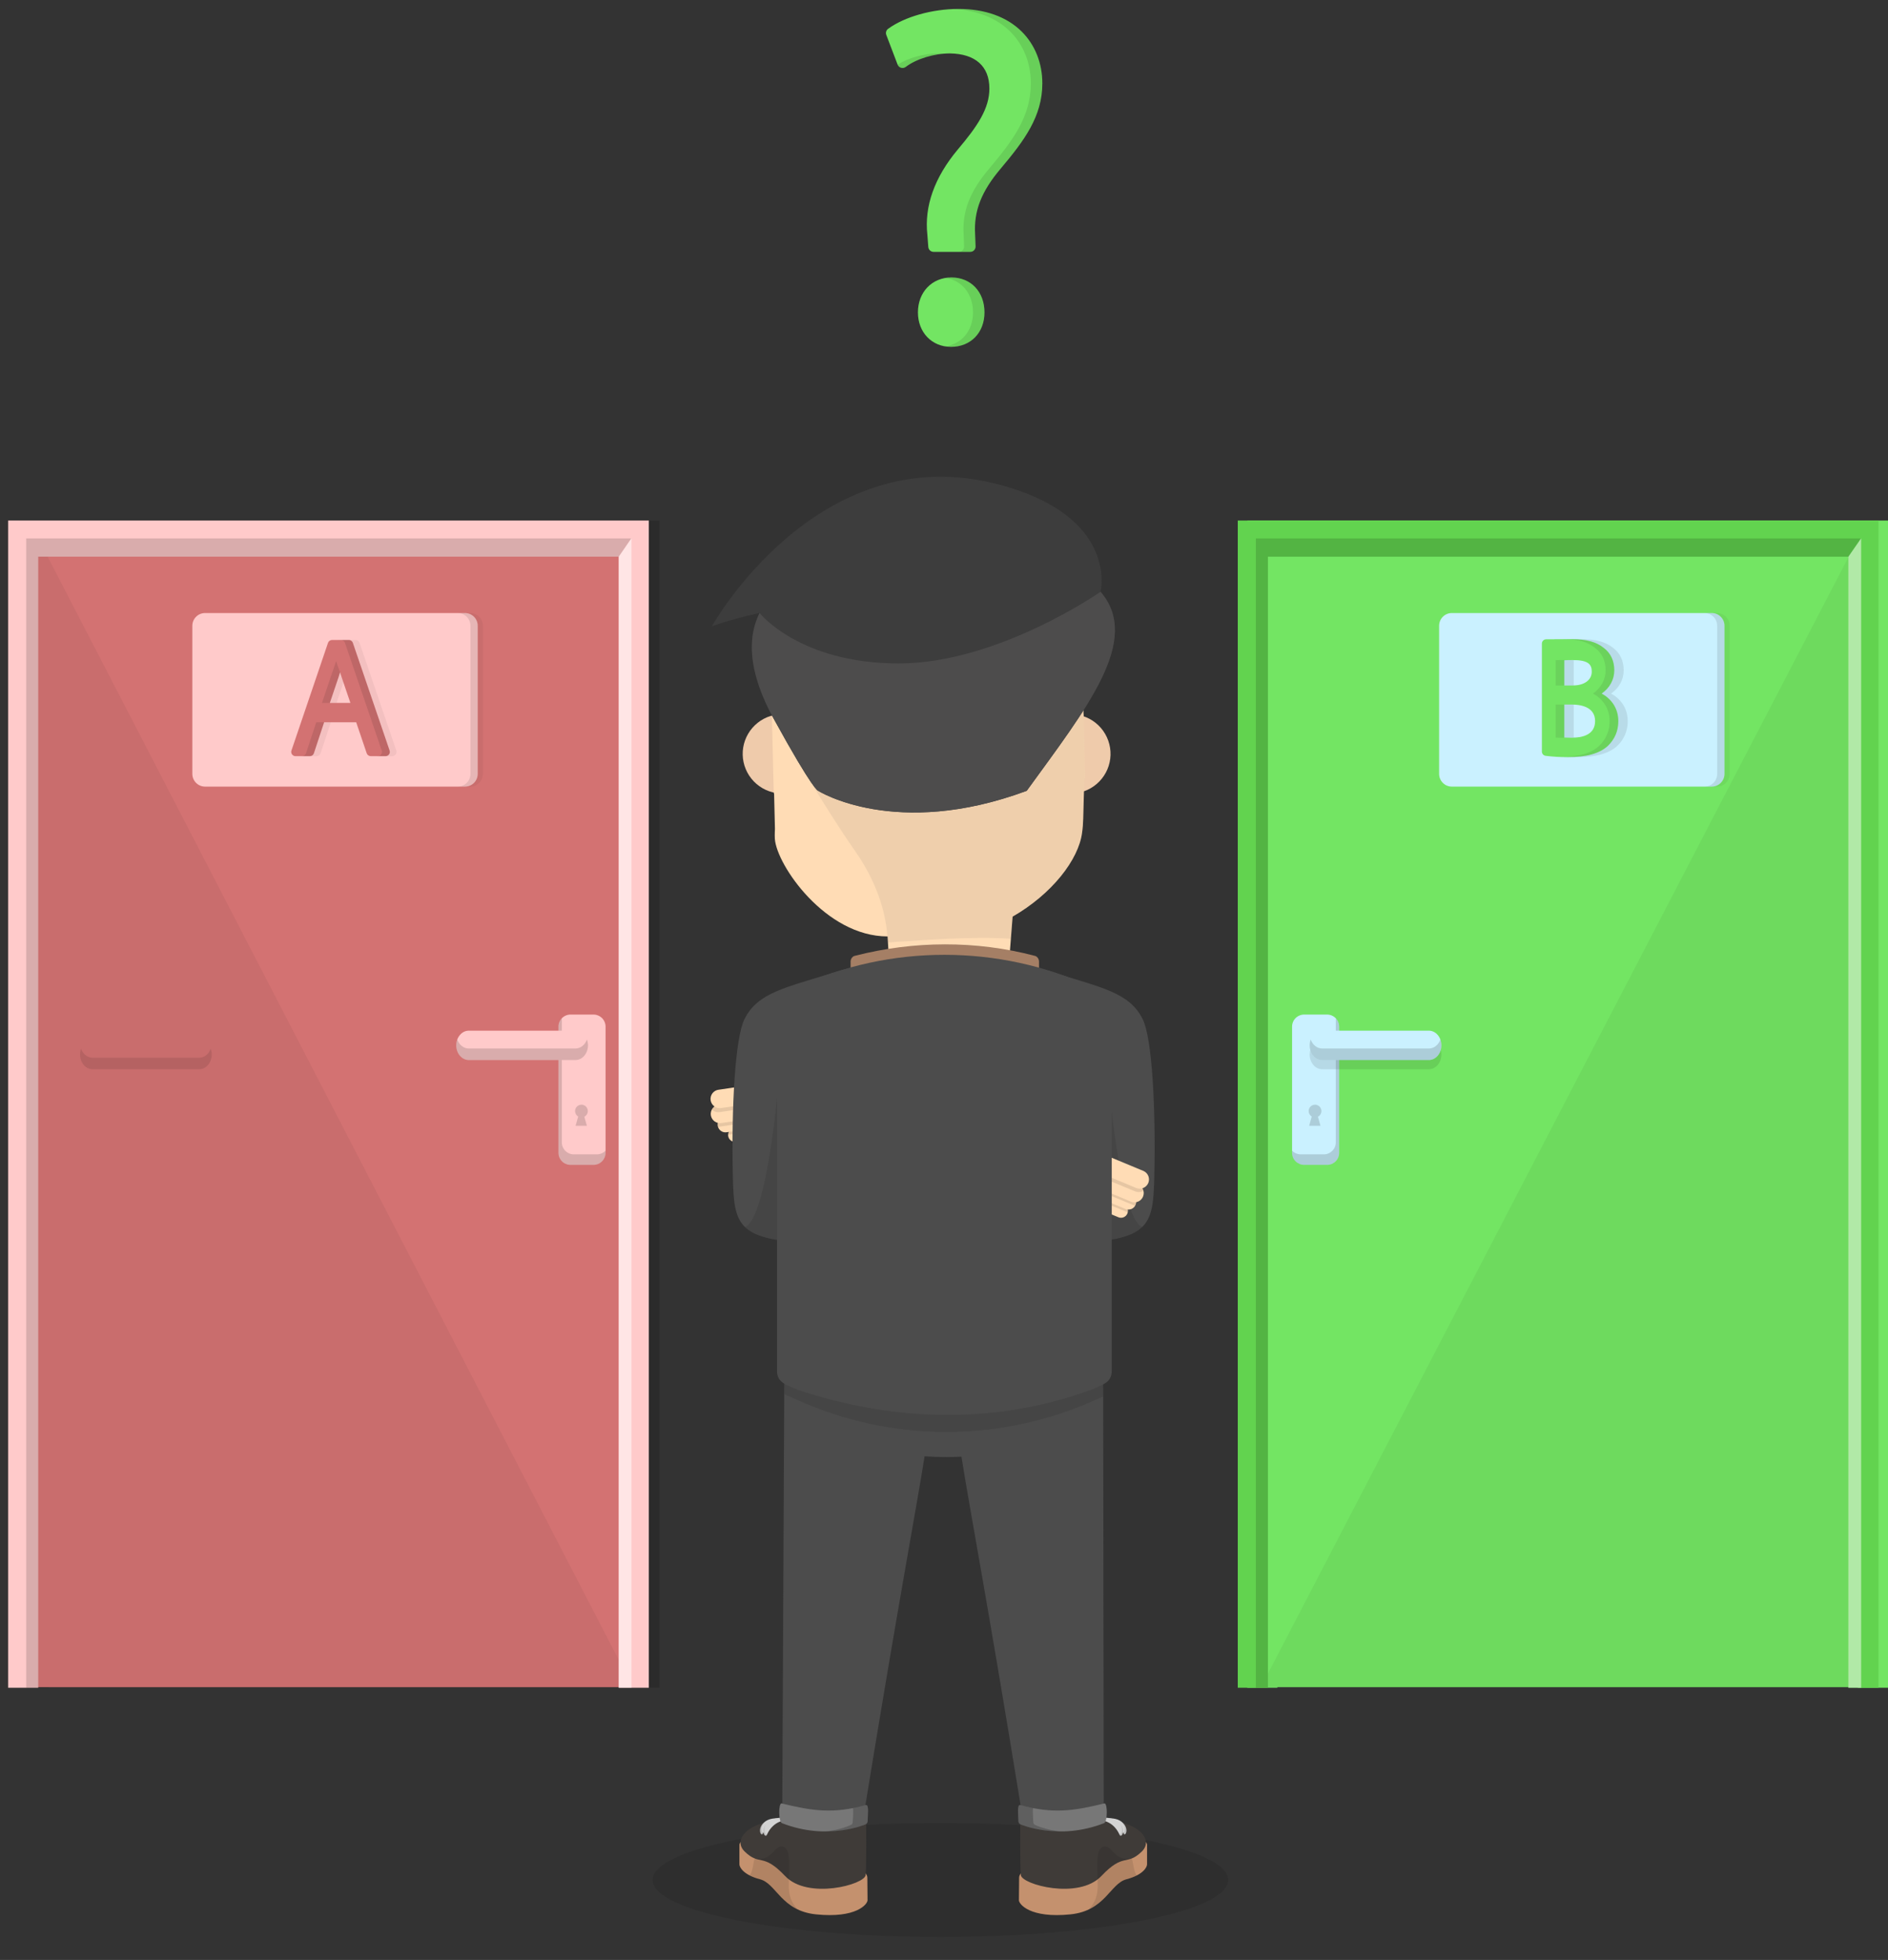 <svg width="79" height="82" viewBox="0 0 79 82" fill="none" xmlns="http://www.w3.org/2000/svg">
<rect x="0" y="0" width="79" height="82" fill="#333333" stroke="none"/>
<path d="M52.191 21.778V70.612H53.451V23.29H77.74V70.612H79V21.778H52.191Z" fill="#73E563"/>
<path opacity="0.15" d="M0.789 21.778V70.612H2.048V23.29H26.338V70.612H27.598V21.778H0.789Z" fill="black"/>
<path d="M26.481 22.86H1.307V70.587H26.481V22.86Z" fill="#D37272"/>
<path opacity="0.05" d="M1.77 22.86L26.481 70.587H1.307V22.86H1.77Z" fill="black"/>
<path d="M0.34 21.778V70.612H1.599V23.29H25.889V70.612H27.149V21.778H0.34Z" fill="#FFCACA"/>
<path d="M25.339 48.232C25.339 48.365 25.285 48.494 25.191 48.588C25.096 48.683 24.968 48.736 24.834 48.736H23.873C23.739 48.736 23.611 48.683 23.516 48.588C23.422 48.494 23.369 48.365 23.369 48.232V42.952C23.369 42.818 23.422 42.69 23.516 42.595C23.611 42.5 23.739 42.447 23.873 42.447H24.834C24.968 42.447 25.096 42.501 25.191 42.595C25.285 42.69 25.339 42.818 25.339 42.952V48.232Z" fill="#FFCACA"/>
<path opacity="0.1" d="M8.335 44.253H3.875C3.658 44.253 3.472 44.099 3.392 43.879C3.363 43.957 3.349 44.038 3.349 44.12C3.349 44.46 3.584 44.735 3.874 44.735H8.334C8.624 44.735 8.859 44.46 8.859 44.12C8.859 44.038 8.845 43.957 8.816 43.879C8.738 44.099 8.552 44.253 8.335 44.253Z" fill="black"/>
<path opacity="0.15" d="M23.508 42.605V47.792C23.508 47.926 23.561 48.054 23.655 48.148C23.75 48.243 23.878 48.296 24.012 48.296H24.974C25.042 48.296 25.11 48.282 25.173 48.255C25.236 48.228 25.292 48.189 25.34 48.139V48.232C25.34 48.366 25.286 48.494 25.192 48.589C25.097 48.683 24.969 48.736 24.835 48.737H23.874C23.74 48.736 23.612 48.683 23.517 48.589C23.423 48.494 23.369 48.366 23.369 48.232V42.952C23.369 42.823 23.419 42.698 23.508 42.605Z" fill="black"/>
<path d="M19.09 43.735C19.09 44.075 19.326 44.35 19.616 44.35H24.076C24.366 44.35 24.602 44.075 24.602 43.735C24.602 43.396 24.366 43.121 24.076 43.121H19.616C19.326 43.121 19.09 43.396 19.09 43.735V43.735Z" fill="#FFCACA"/>
<path opacity="0.15" d="M19.616 43.868H24.076C24.293 43.868 24.479 43.714 24.56 43.494C24.588 43.571 24.602 43.653 24.603 43.735C24.603 44.075 24.367 44.35 24.077 44.35H19.616C19.326 44.35 19.09 44.075 19.09 43.735C19.091 43.653 19.105 43.571 19.134 43.494C19.213 43.714 19.399 43.868 19.616 43.868Z" fill="black"/>
<path opacity="0.15" d="M1.601 70.613H1.096V22.526H26.412L25.891 23.291H1.601V70.613Z" fill="black"/>
<path opacity="0.5" d="M25.889 70.612H26.425V22.523L25.889 23.294V70.612Z" fill="white"/>
<path opacity="0.15" d="M24.596 46.485C24.596 46.438 24.584 46.392 24.561 46.352C24.538 46.311 24.504 46.277 24.464 46.254C24.424 46.23 24.378 46.217 24.331 46.217C24.285 46.217 24.239 46.229 24.198 46.252C24.157 46.275 24.123 46.308 24.099 46.348C24.076 46.388 24.063 46.434 24.062 46.481C24.062 46.527 24.074 46.573 24.096 46.614C24.119 46.655 24.152 46.689 24.193 46.713L24.084 47.1H24.557L24.45 46.722C24.494 46.7 24.53 46.666 24.556 46.624C24.582 46.582 24.596 46.534 24.596 46.485V46.485Z" fill="black"/>
<path d="M77.933 22.86H52.759V70.587H77.933V22.86Z" fill="#73E563"/>
<path opacity="0.05" d="M77.933 70.587H52.759L77.578 22.86H77.933V70.587Z" fill="black"/>
<path d="M51.792 21.778V70.612H53.052V23.29H77.341V70.612H78.601V21.778H51.792Z" fill="#62D34F"/>
<path d="M56.034 48.232C56.034 48.298 56.021 48.364 55.996 48.425C55.971 48.486 55.934 48.541 55.887 48.588C55.84 48.635 55.784 48.672 55.723 48.698C55.662 48.723 55.596 48.736 55.53 48.736H54.569C54.502 48.736 54.437 48.723 54.376 48.698C54.315 48.672 54.259 48.635 54.212 48.588C54.165 48.541 54.128 48.486 54.103 48.425C54.078 48.364 54.065 48.298 54.065 48.232V42.952C54.065 42.885 54.078 42.82 54.103 42.759C54.128 42.697 54.165 42.642 54.212 42.595C54.259 42.548 54.315 42.511 54.376 42.486C54.437 42.46 54.502 42.447 54.569 42.447H55.53C55.596 42.447 55.662 42.46 55.723 42.486C55.784 42.511 55.84 42.548 55.887 42.595C55.934 42.642 55.971 42.697 55.996 42.759C56.021 42.82 56.034 42.885 56.034 42.952V48.232Z" fill="#CAF1FF"/>
<path opacity="0.1" d="M59.787 44.253H55.328C55.11 44.253 54.924 44.099 54.844 43.879C54.816 43.957 54.801 44.038 54.801 44.12C54.801 44.46 55.036 44.735 55.327 44.735H59.786C60.077 44.735 60.312 44.46 60.312 44.12C60.312 44.038 60.298 43.957 60.27 43.879C60.191 44.099 60.004 44.253 59.787 44.253Z" fill="black"/>
<path opacity="0.15" d="M55.895 42.605V47.792C55.895 47.858 55.882 47.924 55.857 47.985C55.832 48.046 55.794 48.102 55.748 48.149C55.701 48.195 55.645 48.233 55.584 48.258C55.523 48.283 55.457 48.296 55.391 48.296H54.43C54.361 48.296 54.293 48.282 54.23 48.255C54.167 48.228 54.111 48.189 54.064 48.139V48.232C54.064 48.298 54.077 48.364 54.102 48.425C54.127 48.486 54.164 48.542 54.211 48.589C54.258 48.636 54.314 48.673 54.375 48.698C54.436 48.724 54.502 48.737 54.568 48.737H55.529C55.596 48.737 55.661 48.724 55.722 48.698C55.783 48.673 55.839 48.636 55.886 48.589C55.933 48.542 55.97 48.486 55.995 48.425C56.02 48.364 56.033 48.298 56.033 48.232V42.952C56.034 42.823 55.984 42.698 55.895 42.605V42.605Z" fill="black"/>
<path d="M60.313 43.735C60.313 44.075 60.077 44.35 59.787 44.35H55.328C55.037 44.35 54.802 44.075 54.802 43.735C54.802 43.396 55.037 43.121 55.328 43.121H59.787C60.077 43.121 60.313 43.396 60.313 43.735Z" fill="#CAF1FF"/>
<path opacity="0.15" d="M59.787 43.868H55.328C55.11 43.868 54.924 43.714 54.844 43.494C54.816 43.571 54.801 43.653 54.801 43.735C54.801 44.075 55.036 44.35 55.327 44.35H59.786C60.077 44.35 60.312 44.075 60.312 43.735C60.312 43.653 60.298 43.571 60.27 43.494C60.191 43.714 60.004 43.868 59.787 43.868Z" fill="black"/>
<path opacity="0.15" d="M53.054 70.613H52.548V22.526H77.864L77.343 23.291H53.054V70.613Z" fill="black"/>
<path opacity="0.5" d="M77.341 70.612H77.877V22.523L77.341 23.294V70.612Z" fill="white"/>
<path opacity="0.15" d="M55.292 46.485C55.292 46.438 55.28 46.392 55.257 46.352C55.234 46.311 55.2 46.277 55.16 46.254C55.12 46.23 55.074 46.217 55.027 46.217C54.98 46.217 54.934 46.229 54.894 46.252C54.853 46.275 54.819 46.308 54.795 46.348C54.772 46.388 54.759 46.434 54.758 46.481C54.758 46.527 54.769 46.573 54.792 46.614C54.815 46.655 54.848 46.689 54.888 46.713L54.779 47.1H55.253L55.146 46.722C55.19 46.7 55.227 46.666 55.252 46.624C55.278 46.582 55.292 46.534 55.292 46.485V46.485Z" fill="black"/>
<path opacity="0.05" d="M19.673 25.649H19.369C19.51 25.649 19.646 25.705 19.746 25.805C19.846 25.905 19.902 26.041 19.902 26.182V32.377C19.902 32.447 19.888 32.516 19.861 32.581C19.834 32.646 19.795 32.704 19.746 32.754C19.696 32.803 19.637 32.843 19.573 32.87C19.508 32.896 19.439 32.91 19.369 32.91H19.673C19.815 32.91 19.951 32.854 20.05 32.754C20.15 32.654 20.207 32.518 20.207 32.377V26.181C20.206 26.04 20.15 25.905 20.05 25.805C19.95 25.705 19.815 25.649 19.673 25.649V25.649Z" fill="black"/>
<path d="M19.456 25.648H8.581C8.286 25.648 8.048 25.887 8.048 26.182V32.376C8.048 32.671 8.286 32.91 8.581 32.91H19.456C19.75 32.91 19.989 32.671 19.989 32.376V26.182C19.989 25.887 19.75 25.648 19.456 25.648Z" fill="#FFCACA"/>
<path opacity="0.1" d="M19.456 25.649H19.152C19.293 25.649 19.429 25.705 19.529 25.805C19.629 25.905 19.685 26.041 19.685 26.182V32.377C19.685 32.518 19.629 32.654 19.529 32.754C19.429 32.854 19.293 32.91 19.152 32.91H19.456C19.598 32.91 19.733 32.854 19.833 32.754C19.933 32.654 19.989 32.518 19.989 32.377V26.181C19.989 26.04 19.933 25.905 19.833 25.805C19.733 25.705 19.598 25.649 19.456 25.649V25.649Z" fill="black"/>
<path opacity="0.05" d="M15.045 26.895C15.033 26.86 15.01 26.829 14.98 26.808C14.95 26.786 14.914 26.775 14.877 26.775H14.175C14.137 26.775 14.101 26.786 14.071 26.808C14.041 26.829 14.018 26.86 14.007 26.895L12.476 31.401C12.466 31.427 12.464 31.456 12.468 31.484C12.472 31.512 12.483 31.538 12.499 31.561C12.516 31.584 12.538 31.603 12.563 31.616C12.588 31.629 12.616 31.636 12.644 31.636H13.247C13.284 31.635 13.32 31.624 13.351 31.602C13.381 31.58 13.404 31.549 13.415 31.514L13.843 30.218H15.185L15.625 31.515C15.637 31.55 15.66 31.581 15.69 31.602C15.72 31.624 15.756 31.636 15.793 31.636H16.415C16.443 31.636 16.471 31.629 16.496 31.616C16.522 31.603 16.543 31.584 16.56 31.561C16.576 31.538 16.587 31.512 16.591 31.484C16.595 31.456 16.593 31.427 16.583 31.4L15.045 26.895ZM14.943 29.409H14.082L14.444 28.336C14.466 28.267 14.488 28.196 14.509 28.123C14.531 28.196 14.555 28.27 14.581 28.346L14.943 29.409Z" fill="black"/>
<path d="M14.764 26.895C14.752 26.86 14.729 26.829 14.699 26.808C14.669 26.786 14.633 26.775 14.596 26.775H13.894C13.857 26.775 13.82 26.786 13.79 26.808C13.76 26.829 13.737 26.86 13.725 26.895L12.195 31.401C12.185 31.427 12.183 31.456 12.187 31.484C12.191 31.512 12.202 31.538 12.219 31.561C12.235 31.584 12.257 31.603 12.282 31.616C12.307 31.629 12.335 31.636 12.363 31.636H12.966C13.003 31.636 13.039 31.624 13.07 31.602C13.1 31.58 13.123 31.549 13.134 31.514L13.562 30.218H14.904L15.344 31.515C15.356 31.55 15.379 31.581 15.409 31.602C15.439 31.624 15.475 31.636 15.512 31.636H16.134C16.162 31.636 16.19 31.629 16.215 31.616C16.241 31.603 16.262 31.584 16.279 31.561C16.295 31.538 16.306 31.512 16.31 31.484C16.314 31.456 16.312 31.427 16.302 31.4L14.764 26.895ZM14.662 29.409H13.801L14.164 28.336C14.185 28.267 14.207 28.196 14.228 28.123C14.25 28.196 14.274 28.27 14.3 28.346L14.662 29.409Z" fill="#D37272"/>
<g opacity="0.1">
<path d="M14.233 28.133L14.138 27.879C14.112 27.803 14.088 27.728 14.066 27.655C14.045 27.729 13.856 28.267 13.834 28.336L13.472 29.409H13.802L14.233 28.133Z" fill="black"/>
<path d="M16.301 31.4L14.764 26.895C14.752 26.86 14.729 26.829 14.699 26.808C14.669 26.786 14.633 26.775 14.596 26.775H14.266C14.303 26.775 14.34 26.786 14.37 26.808C14.4 26.829 14.422 26.86 14.434 26.895L15.972 31.4C15.981 31.427 15.984 31.456 15.98 31.484C15.976 31.512 15.965 31.538 15.948 31.561C15.932 31.584 15.91 31.603 15.885 31.616C15.86 31.629 15.832 31.636 15.804 31.636H16.133C16.161 31.636 16.189 31.629 16.214 31.616C16.239 31.603 16.261 31.584 16.278 31.561C16.294 31.538 16.305 31.512 16.309 31.484C16.313 31.456 16.311 31.427 16.301 31.4V31.4Z" fill="black"/>
<path d="M12.805 31.514C12.793 31.549 12.771 31.58 12.74 31.602C12.71 31.624 12.674 31.636 12.636 31.636H12.966C13.003 31.636 13.039 31.624 13.07 31.602C13.1 31.58 13.123 31.549 13.134 31.514L13.562 30.218H13.233L12.805 31.514Z" fill="black"/>
</g>
<path opacity="0.05" d="M71.842 25.649H71.538C71.679 25.649 71.815 25.705 71.915 25.805C72.015 25.905 72.071 26.041 72.071 26.182V32.377C72.071 32.518 72.015 32.654 71.915 32.754C71.815 32.854 71.679 32.91 71.538 32.91H71.842C71.912 32.91 71.982 32.896 72.046 32.869C72.111 32.843 72.17 32.803 72.219 32.754C72.269 32.704 72.308 32.645 72.335 32.581C72.362 32.516 72.376 32.447 72.376 32.377V26.181C72.375 26.04 72.319 25.905 72.219 25.805C72.119 25.705 71.984 25.649 71.842 25.649Z" fill="black"/>
<path d="M71.625 25.648H60.75C60.455 25.648 60.217 25.887 60.217 26.182V32.376C60.217 32.671 60.455 32.91 60.75 32.91H71.625C71.919 32.91 72.158 32.671 72.158 32.376V26.182C72.158 25.887 71.919 25.648 71.625 25.648Z" fill="#CAF1FF"/>
<path opacity="0.1" d="M71.625 25.649H71.32C71.462 25.649 71.597 25.705 71.697 25.805C71.797 25.905 71.853 26.041 71.853 26.182V32.377C71.853 32.518 71.797 32.654 71.697 32.754C71.597 32.854 71.462 32.91 71.32 32.91H71.625C71.695 32.91 71.764 32.896 71.829 32.869C71.894 32.843 71.952 32.803 72.002 32.754C72.051 32.704 72.091 32.645 72.117 32.581C72.144 32.516 72.158 32.447 72.158 32.377V26.181C72.158 26.04 72.101 25.905 72.001 25.805C71.901 25.705 71.766 25.649 71.625 25.649Z" fill="black"/>
<path opacity="0.1" d="M67.413 29.017C67.746 28.785 67.941 28.434 67.941 28.042C67.941 27.646 67.788 27.323 67.498 27.106C67.185 26.854 66.769 26.741 66.153 26.741C65.953 26.741 65.801 26.742 65.646 26.744C65.484 26.745 65.319 26.747 65.09 26.747C65.043 26.747 64.997 26.766 64.964 26.799C64.931 26.833 64.912 26.878 64.912 26.925V31.445C64.912 31.488 64.927 31.529 64.956 31.562C64.984 31.594 65.023 31.615 65.065 31.621C65.373 31.66 65.682 31.679 65.992 31.676C66.789 31.676 67.321 31.527 67.67 31.208L67.673 31.205C67.962 30.925 68.109 30.578 68.109 30.175C68.109 29.598 67.783 29.221 67.413 29.017ZM66.199 28.68H65.849V27.623C65.956 27.616 66.092 27.615 66.198 27.615C66.864 27.615 66.998 27.802 66.998 28.102C66.998 28.453 66.684 28.68 66.199 28.68ZM67.138 30.168C67.138 30.744 66.606 30.865 66.159 30.865C66.032 30.865 65.93 30.863 65.849 30.858V29.476H66.153C66.521 29.476 67.138 29.566 67.138 30.168Z" fill="#1D1D1B"/>
<path d="M67.019 29.017C67.352 28.785 67.547 28.434 67.547 28.042C67.547 27.646 67.394 27.323 67.104 27.106C66.791 26.854 66.376 26.741 65.759 26.741C65.559 26.741 65.407 26.742 65.252 26.744C65.09 26.745 64.925 26.747 64.696 26.747C64.649 26.747 64.603 26.766 64.57 26.799C64.537 26.833 64.518 26.878 64.518 26.925V31.445C64.518 31.488 64.534 31.529 64.562 31.562C64.59 31.594 64.629 31.615 64.671 31.621C64.979 31.66 65.288 31.679 65.598 31.676C66.395 31.676 66.927 31.527 67.276 31.208L67.279 31.205C67.568 30.925 67.715 30.578 67.715 30.175C67.716 29.598 67.389 29.221 67.019 29.017ZM65.805 28.68H65.456V27.623C65.563 27.616 65.698 27.615 65.805 27.615C66.47 27.615 66.604 27.802 66.604 28.102C66.604 28.453 66.29 28.68 65.805 28.68ZM66.744 30.168C66.744 30.744 66.212 30.865 65.765 30.865C65.639 30.865 65.536 30.863 65.455 30.858V29.476H65.759C66.127 29.476 66.744 29.566 66.744 30.168Z" fill="#73E563"/>
<g opacity="0.1">
<path d="M65.536 30.861C65.507 30.861 65.48 30.859 65.455 30.858V29.477C65.435 29.477 65.415 29.477 65.396 29.477H65.093V30.858C65.174 30.863 65.276 30.866 65.403 30.866C65.447 30.865 65.491 30.864 65.536 30.861Z" fill="#1D1D1B"/>
<path d="M65.093 27.623V28.68H65.443H65.455V27.624C65.492 27.621 65.531 27.62 65.572 27.619C65.531 27.617 65.488 27.616 65.443 27.616C65.335 27.615 65.201 27.616 65.093 27.623Z" fill="#1D1D1B"/>
<path d="M67.019 29.017C67.352 28.785 67.547 28.434 67.547 28.042C67.547 27.646 67.394 27.323 67.104 27.106C66.791 26.854 66.376 26.741 65.758 26.741C65.655 26.741 65.565 26.741 65.48 26.741C66.051 26.751 66.443 26.864 66.742 27.105C67.032 27.322 67.185 27.645 67.185 28.041C67.185 28.433 66.99 28.784 66.657 29.016C67.027 29.22 67.352 29.597 67.352 30.173C67.352 30.577 67.206 30.923 66.917 31.203C66.916 31.205 66.915 31.206 66.913 31.207C66.589 31.504 66.105 31.653 65.398 31.672C65.461 31.674 65.528 31.675 65.598 31.675C66.394 31.675 66.927 31.526 67.275 31.207L67.279 31.203C67.568 30.924 67.714 30.577 67.714 30.173C67.715 29.598 67.389 29.221 67.019 29.017Z" fill="#1D1D1B"/>
</g>
<path d="M39.811 11.608C38.998 11.608 38.409 12.223 38.409 13.07C38.409 13.905 38.99 14.512 39.792 14.512C40.617 14.512 41.194 13.919 41.194 13.07C41.194 12.209 40.625 11.608 39.811 11.608Z" fill="#73E563"/>
<path d="M42.754 1.324C42.13 0.702 41.214 0.374 40.107 0.374C39.011 0.374 37.855 0.7 37.163 1.204C37.123 1.232 37.094 1.273 37.08 1.32C37.066 1.366 37.068 1.416 37.086 1.462L37.558 2.702C37.57 2.734 37.59 2.763 37.615 2.786C37.641 2.81 37.671 2.827 37.704 2.836C37.738 2.846 37.773 2.847 37.806 2.841C37.84 2.834 37.872 2.82 37.9 2.799C38.344 2.462 39.089 2.235 39.749 2.235C40.813 2.251 41.399 2.773 41.399 3.704C41.399 4.534 40.914 5.268 40.074 6.258C39.099 7.427 38.672 8.627 38.804 9.824L38.843 10.332C38.847 10.388 38.872 10.44 38.913 10.478C38.954 10.516 39.008 10.537 39.064 10.537H40.599C40.629 10.537 40.658 10.531 40.686 10.52C40.714 10.508 40.738 10.491 40.759 10.469C40.78 10.448 40.796 10.422 40.807 10.394C40.817 10.366 40.822 10.336 40.821 10.307L40.801 9.795C40.801 9.794 40.801 9.792 40.801 9.791C40.744 8.826 41.064 8.008 41.871 7.055C42.859 5.881 43.614 4.873 43.614 3.488C43.614 2.644 43.309 1.876 42.754 1.324Z" fill="#73E563"/>
<g opacity="0.1">
<path d="M39.811 11.608C39.731 11.608 39.651 11.614 39.572 11.627C40.255 11.735 40.714 12.297 40.714 13.069C40.714 13.832 40.249 14.387 39.556 14.493C39.634 14.505 39.712 14.511 39.791 14.511C40.617 14.511 41.194 13.918 41.194 13.069C41.194 12.209 40.625 11.608 39.811 11.608Z" fill="black"/>
<path d="M39.269 2.235C38.673 2.235 38.009 2.42 37.559 2.704C37.571 2.736 37.591 2.765 37.616 2.788C37.642 2.811 37.672 2.827 37.705 2.837C37.738 2.846 37.773 2.847 37.807 2.841C37.84 2.834 37.872 2.82 37.899 2.799C38.287 2.506 38.9 2.296 39.487 2.246C39.417 2.24 39.344 2.236 39.269 2.235Z" fill="black"/>
<path d="M43.614 3.488C43.614 2.644 43.309 1.876 42.754 1.324C42.13 0.702 41.214 0.374 40.107 0.374C40.025 0.374 39.944 0.376 39.862 0.379C40.864 0.422 41.695 0.747 42.275 1.324C42.829 1.876 43.135 2.644 43.135 3.488C43.135 4.873 42.379 5.881 41.391 7.055C40.585 8.008 40.265 8.826 40.322 9.791C40.322 9.792 40.322 9.794 40.322 9.795L40.341 10.307C40.343 10.337 40.338 10.367 40.327 10.395C40.316 10.423 40.3 10.449 40.279 10.47C40.258 10.492 40.233 10.509 40.206 10.521C40.178 10.533 40.148 10.539 40.118 10.538H40.598C40.628 10.539 40.657 10.533 40.685 10.521C40.713 10.509 40.737 10.492 40.758 10.47C40.779 10.449 40.795 10.423 40.806 10.395C40.816 10.367 40.821 10.338 40.82 10.308L40.8 9.796C40.8 9.795 40.8 9.793 40.8 9.792C40.743 8.827 41.063 8.009 41.87 7.056C42.858 5.881 43.614 4.873 43.614 3.488Z" fill="black"/>
</g>
<path opacity="0.1" d="M32.047 46.963C32.085 46.957 32.123 46.959 32.16 46.968C32.197 46.977 32.232 46.994 32.262 47.016L33.736 47.533C33.744 47.596 33.733 47.661 33.705 47.718C33.676 47.776 33.632 47.823 33.576 47.856C33.521 47.888 33.458 47.903 33.394 47.9C33.33 47.896 33.269 47.874 33.217 47.836L31.69 47.28L30.698 47.427C30.694 47.355 30.717 47.285 30.763 47.23C30.808 47.174 30.872 47.138 30.943 47.127L32.047 46.963Z" fill="black"/>
<path d="M30.706 47.2L31.81 47.036C31.848 47.031 31.886 47.032 31.923 47.042C31.96 47.051 31.995 47.068 32.026 47.09L33.525 47.626C33.587 47.672 33.627 47.74 33.639 47.816C33.65 47.892 33.631 47.969 33.585 48.03C33.539 48.092 33.471 48.133 33.395 48.144C33.319 48.155 33.242 48.136 33.181 48.09L31.777 47.626L30.791 47.773C30.716 47.782 30.64 47.761 30.581 47.716C30.521 47.67 30.481 47.603 30.47 47.528C30.459 47.454 30.477 47.378 30.521 47.317C30.566 47.256 30.632 47.214 30.706 47.201V47.2Z" fill="#FFDCB5"/>
<path opacity="0.1" d="M31.81 47.036C31.848 47.031 31.886 47.032 31.923 47.042C31.96 47.051 31.995 47.068 32.026 47.09L33.521 47.623C33.521 47.683 33.504 47.742 33.472 47.794C33.44 47.845 33.394 47.886 33.34 47.913C33.286 47.94 33.226 47.951 33.166 47.946C33.106 47.94 33.048 47.918 33 47.882L31.473 47.326L30.462 47.477C30.464 47.41 30.49 47.345 30.535 47.294C30.58 47.244 30.641 47.211 30.708 47.201L31.81 47.036Z" fill="black"/>
<path d="M30.321 46.724L31.571 46.538C31.614 46.532 31.657 46.534 31.699 46.544C31.74 46.555 31.78 46.573 31.814 46.599L33.45 47.235C33.52 47.287 33.566 47.364 33.578 47.45C33.591 47.536 33.569 47.623 33.518 47.693C33.466 47.762 33.389 47.808 33.303 47.821C33.218 47.834 33.13 47.812 33.061 47.76L31.534 47.204L30.418 47.37C30.375 47.378 30.33 47.378 30.287 47.369C30.244 47.359 30.203 47.342 30.167 47.316C30.131 47.291 30.1 47.258 30.077 47.22C30.054 47.183 30.039 47.141 30.032 47.097C30.026 47.054 30.028 47.009 30.039 46.966C30.05 46.924 30.07 46.884 30.097 46.849C30.124 46.814 30.158 46.785 30.197 46.764C30.235 46.742 30.278 46.729 30.322 46.724L30.321 46.724Z" fill="#FFDCB5"/>
<path opacity="0.1" d="M30.322 46.724L31.572 46.538C31.614 46.532 31.657 46.534 31.699 46.544C31.741 46.555 31.78 46.573 31.814 46.599L33.45 47.235C33.466 47.247 33.481 47.261 33.494 47.275C33.517 47.367 33.506 47.465 33.462 47.549C33.418 47.633 33.344 47.698 33.255 47.732L31.168 46.981L30.059 47.145C30.044 47.1 30.04 47.053 30.045 47.005C30.051 46.959 30.067 46.913 30.092 46.873C30.117 46.833 30.151 46.799 30.191 46.773C30.23 46.747 30.275 46.73 30.322 46.724H30.322Z" fill="black"/>
<path d="M30.087 46.217L31.568 45.997C31.618 45.989 31.67 45.992 31.719 46.004C31.768 46.017 31.815 46.039 31.855 46.069L33.705 46.865C33.748 46.895 33.785 46.932 33.814 46.977C33.842 47.02 33.861 47.07 33.87 47.121C33.879 47.173 33.877 47.226 33.865 47.277C33.853 47.328 33.831 47.375 33.8 47.417C33.768 47.459 33.729 47.495 33.684 47.521C33.639 47.547 33.589 47.565 33.537 47.571C33.485 47.578 33.432 47.574 33.382 47.559C33.331 47.545 33.285 47.52 33.244 47.487L31.522 46.787L30.2 46.983C30.149 46.993 30.096 46.992 30.045 46.981C29.994 46.97 29.946 46.949 29.903 46.919C29.861 46.889 29.825 46.85 29.797 46.805C29.77 46.761 29.752 46.711 29.744 46.66C29.737 46.608 29.739 46.555 29.753 46.505C29.766 46.454 29.789 46.407 29.821 46.366C29.853 46.324 29.893 46.29 29.939 46.264C29.984 46.239 30.035 46.223 30.087 46.218L30.087 46.217Z" fill="#FFDCB5"/>
<path opacity="0.1" d="M31.568 45.997C31.618 45.989 31.67 45.992 31.719 46.004C31.768 46.017 31.815 46.039 31.855 46.069L33.705 46.865C33.716 46.873 33.727 46.882 33.736 46.89C33.711 46.942 33.675 46.987 33.631 47.023C33.587 47.059 33.535 47.084 33.48 47.098C33.425 47.111 33.367 47.113 33.311 47.101C33.255 47.09 33.203 47.066 33.157 47.032L31.435 46.332L30.113 46.528C30.063 46.536 30.012 46.533 29.962 46.521C29.913 46.509 29.867 46.487 29.826 46.456C29.815 46.448 29.805 46.44 29.796 46.431C29.823 46.375 29.864 46.326 29.915 46.288C29.965 46.251 30.024 46.227 30.086 46.218L31.568 45.997Z" fill="black"/>
<path d="M30.077 45.591L31.558 45.371C31.608 45.364 31.659 45.366 31.709 45.379C31.758 45.391 31.804 45.413 31.845 45.443L33.695 46.24C33.739 46.269 33.776 46.307 33.804 46.351C33.832 46.395 33.852 46.444 33.861 46.496C33.869 46.547 33.868 46.6 33.855 46.651C33.843 46.702 33.821 46.75 33.79 46.792C33.759 46.834 33.719 46.869 33.674 46.896C33.629 46.922 33.579 46.939 33.527 46.946C33.475 46.952 33.422 46.948 33.372 46.934C33.321 46.919 33.274 46.895 33.234 46.861L31.513 46.162L30.191 46.356C30.14 46.366 30.087 46.365 30.036 46.354C29.985 46.343 29.937 46.322 29.894 46.291C29.852 46.261 29.816 46.222 29.788 46.178C29.761 46.133 29.743 46.084 29.735 46.032C29.727 45.981 29.73 45.928 29.744 45.877C29.757 45.827 29.78 45.779 29.812 45.738C29.844 45.697 29.884 45.663 29.93 45.637C29.975 45.612 30.025 45.596 30.077 45.59V45.591Z" fill="#FFDCB5"/>
<path d="M45.007 29.892L44.906 33.197C45.319 33.172 45.709 32.994 45.998 32.697C46.288 32.4 46.455 32.005 46.468 31.591C46.48 31.176 46.337 30.772 46.067 30.458C45.797 30.143 45.418 29.942 45.007 29.892V29.892Z" fill="#EFCBAB"/>
<path d="M31.077 31.579C31.087 31.996 31.253 32.393 31.543 32.693C31.832 32.992 32.224 33.172 32.64 33.197L32.539 29.892C32.129 29.941 31.752 30.141 31.482 30.453C31.212 30.765 31.067 31.167 31.077 31.579V31.579Z" fill="#EFCBAB"/>
<path d="M45.339 29.875L45.262 26.661C45.247 26.037 44.986 25.446 44.534 25.015C44.083 24.585 43.479 24.352 42.856 24.366L34.535 24.564C33.912 24.58 33.321 24.841 32.891 25.293C32.461 25.744 32.228 26.347 32.242 26.97L32.312 29.901C32.304 29.998 32.304 30.061 32.304 30.159L32.374 33.083C32.374 33.122 32.382 33.211 32.391 33.212L32.426 34.677C32.422 34.771 32.417 34.865 32.418 34.96L32.422 35.094C32.498 36.196 34.545 39.178 37.139 39.178L37.207 40.305L42.184 40.743L42.371 38.35C44.014 37.406 45.136 35.966 45.278 34.834C45.306 34.639 45.321 34.442 45.325 34.244L45.371 32.558C45.371 32.558 45.406 32.599 45.407 32.598L45.344 29.878L45.339 29.875Z" fill="#FFDCB5"/>
<path d="M31.744 25.728C31.592 26.097 30.928 27.436 32.372 30.065C34.049 33.12 34.234 33.086 34.234 33.086C34.234 33.086 37.461 35.128 42.962 33.086C45.465 29.628 47.785 26.771 46.051 24.758C46.051 24.758 46.841 21.58 41.743 20.258C34.185 18.299 29.784 26.207 29.784 26.207C29.784 26.207 30.446 25.942 31.782 25.645C31.769 25.673 31.756 25.701 31.744 25.728Z" fill="#3D3D3D"/>
<path d="M37.605 27.757C41.762 27.757 46.051 24.758 46.051 24.758C47.785 26.771 45.465 29.628 42.962 33.086C37.461 35.128 34.234 33.086 34.234 33.086C34.234 33.086 34.049 33.12 32.372 30.065C30.928 27.436 31.592 26.097 31.744 25.728C31.756 25.701 31.768 25.673 31.782 25.645C31.782 25.645 33.448 27.757 37.605 27.757Z" fill="#4D4C4C"/>
<g opacity="0.1">
<path d="M45.343 29.878L45.339 29.875L45.335 29.72C44.673 30.763 43.828 31.888 42.962 33.086C37.462 35.127 34.234 33.086 34.234 33.086C34.234 33.086 34.178 33.096 33.845 32.591C34.44 33.577 35.139 34.691 35.788 35.618C36.839 37.12 37.083 38.46 37.13 39.178H37.138L37.154 39.436C37.292 39.42 37.546 39.398 37.903 39.383C40.533 39.187 41.83 39.237 42.298 39.28L42.37 38.35C44.014 37.406 45.135 35.965 45.277 34.834C45.305 34.638 45.32 34.441 45.324 34.243L45.371 32.558C45.371 32.558 45.405 32.598 45.406 32.598L45.343 29.878Z" fill="#606060"/>
</g>
<path d="M37.51 40.531C37.51 40.531 36.312 40.241 35.059 40.636C32.871 41.325 31.716 41.508 31.152 42.638C30.756 43.431 30.602 46.331 30.664 49.196C30.71 51.318 30.849 51.918 34.262 52.01C36.879 52.082 39.196 40.154 37.51 40.531Z" fill="#4C4C4C"/>
<path d="M41.455 40.531C41.455 40.531 42.652 40.241 43.906 40.636C46.094 41.325 47.248 41.508 47.813 42.638C48.208 43.431 48.363 46.331 48.301 49.196C48.254 51.318 48.116 51.918 44.703 52.01C42.087 52.082 39.77 40.154 41.455 40.531Z" fill="#4C4C4C"/>
<path opacity="0.1" d="M51.389 78.654C51.389 79.971 45.999 81.039 39.35 81.039C32.7 81.039 27.31 79.971 27.31 78.654C27.31 77.337 32.701 76.269 39.35 76.269C45.998 76.269 51.389 77.337 51.389 78.654Z" fill="black"/>
<path d="M47.757 76.978C47.757 76.978 47.997 77.021 47.997 77.193V77.998C47.997 78.123 47.822 78.445 47.135 78.624C46.448 78.803 46.253 79.944 44.789 80.093C43.102 80.265 42.635 79.665 42.635 79.501C42.635 79.337 42.643 78.724 42.643 78.568C42.643 78.412 42.755 78.248 43.234 78.17C43.714 78.092 47.341 76.767 47.757 76.978Z" fill="#C4916E"/>
<path d="M42.693 76.192C42.693 76.192 42.675 78.048 42.715 78.448C42.755 78.849 45.136 79.49 46.084 78.489C47.032 77.487 47.139 78.088 47.78 77.46C48.421 76.833 47.164 75.882 45.535 76.269C43.906 76.657 42.813 75.591 42.693 76.192Z" fill="#3F3B38"/>
<path d="M46.23 76.183C46.23 76.183 46.772 76.165 47.016 76.707C47.084 76.869 47.29 76.487 46.916 76.207C46.543 75.927 45.788 76.171 46.23 76.183Z" fill="#D3D3D3"/>
<g opacity="0.1">
<path d="M46.922 76.211C47.134 76.42 47.073 76.658 47.006 76.685C47.009 76.692 47.013 76.699 47.016 76.707C47.084 76.868 47.288 76.491 46.922 76.211Z" fill="black"/>
</g>
<path d="M46.041 76.157C46.041 76.157 46.571 76.149 46.845 76.76C46.922 76.942 47.179 76.522 46.759 76.205C46.339 75.889 45.542 76.143 46.041 76.157Z" fill="#D3D3D3"/>
<g opacity="0.1">
<path d="M46.883 76.325C47.026 76.558 46.912 76.777 46.836 76.741C46.839 76.748 46.842 76.754 46.845 76.76C46.913 76.921 47.119 76.616 46.883 76.325Z" fill="black"/>
</g>
<path opacity="0.1" d="M47.32 77.749C46.612 77.894 46.557 77.186 46.185 77.259C45.813 77.331 45.931 78.148 45.931 78.929C45.931 79.443 45.703 79.744 45.547 79.89C46.353 79.513 46.589 78.766 47.135 78.623C47.286 78.585 47.433 78.531 47.573 78.46C47.399 78.303 47.426 77.724 47.32 77.749Z" fill="black"/>
<path d="M31.179 76.978C31.179 76.978 30.939 77.021 30.939 77.193V77.998C30.939 78.123 31.114 78.445 31.801 78.624C32.488 78.803 32.684 79.944 34.147 80.093C35.834 80.265 36.301 79.665 36.301 79.501C36.301 79.337 36.293 78.724 36.293 78.568C36.293 78.412 36.181 78.248 35.702 78.17C35.222 78.092 31.595 76.767 31.179 76.978Z" fill="#C4916E"/>
<path d="M36.243 76.192C36.243 76.192 36.261 78.048 36.221 78.448C36.182 78.849 33.8 79.49 32.852 78.489C31.904 77.487 31.797 78.088 31.156 77.46C30.515 76.833 31.773 75.882 33.402 76.269C35.031 76.657 36.123 75.591 36.243 76.192Z" fill="#3F3B38"/>
<path d="M32.706 76.183C32.706 76.183 32.163 76.165 31.921 76.707C31.852 76.869 31.646 76.487 32.02 76.207C32.393 75.927 33.148 76.171 32.706 76.183Z" fill="#D3D3D3"/>
<g opacity="0.1">
<path d="M32.014 76.211C31.802 76.42 31.863 76.658 31.931 76.685C31.927 76.692 31.924 76.699 31.921 76.707C31.852 76.868 31.648 76.491 32.014 76.211Z" fill="black"/>
</g>
<path d="M32.895 76.157C32.895 76.157 32.365 76.149 32.091 76.76C32.014 76.942 31.757 76.522 32.178 76.205C32.6 75.889 33.394 76.143 32.895 76.157Z" fill="#D3D3D3"/>
<g opacity="0.1">
<path d="M32.053 76.325C31.91 76.558 32.024 76.777 32.1 76.741C32.097 76.748 32.094 76.754 32.091 76.76C32.023 76.921 31.816 76.616 32.053 76.325Z" fill="black"/>
</g>
<path opacity="0.1" d="M31.616 77.749C32.324 77.894 32.379 77.186 32.751 77.259C33.123 77.331 33.005 78.148 33.005 78.929C33.005 79.443 33.233 79.744 33.389 79.89C32.583 79.513 32.346 78.766 31.801 78.623C31.649 78.585 31.503 78.531 31.363 78.46C31.537 78.303 31.51 77.724 31.616 77.749Z" fill="black"/>
<path d="M43.3 39.99C40.833 39.341 38.234 39.357 35.766 39.99C35.67 40.011 35.592 40.117 35.592 40.229V41.413C35.592 41.524 35.67 41.597 35.766 41.578C38.252 41.068 40.815 41.068 43.3 41.578C43.397 41.597 43.475 41.524 43.475 41.413V40.229C43.475 40.117 43.397 40.01 43.3 39.99Z" fill="#A57F65"/>
<path d="M44.124 57.888C43.824 57.081 41.907 56.458 39.586 56.458C37.239 56.458 35.304 57.094 35.038 57.915L32.818 57.721L32.732 75.777C32.732 75.777 33.339 76.811 36.147 75.918C37.606 66.937 38.358 63.037 38.687 60.929C38.977 60.95 39.278 60.96 39.585 60.96C39.805 60.96 40.02 60.955 40.231 60.944C40.562 63.06 41.314 66.959 42.769 75.918C45.577 76.811 46.184 75.777 46.184 75.777L46.159 57.427L44.124 57.888Z" fill="#4C4C4C"/>
<path d="M46.22 75.449C46.347 75.465 46.345 76.2 46.203 76.275C44.277 77.028 42.714 76.331 42.714 76.331C42.685 76.322 42.661 76.304 42.643 76.28C42.625 76.256 42.615 76.227 42.615 76.198C42.608 75.955 42.551 75.493 42.685 75.518C44.058 75.9 44.934 75.764 46.22 75.449Z" fill="#777777"/>
<g opacity="0.2">
<path d="M42.615 76.198C42.608 75.955 42.551 75.493 42.685 75.518C42.875 75.571 43.055 75.614 43.229 75.647C43.203 75.792 43.231 76.062 43.236 76.228C43.237 76.258 43.246 76.287 43.264 76.311C43.282 76.335 43.307 76.353 43.335 76.362C43.335 76.362 43.748 76.557 44.418 76.635C43.391 76.65 42.714 76.33 42.714 76.33C42.686 76.322 42.661 76.304 42.643 76.28C42.625 76.256 42.616 76.228 42.615 76.198V76.198Z" fill="black"/>
</g>
<path d="M32.697 75.449C32.571 75.465 32.572 76.2 32.715 76.275C34.641 77.028 36.204 76.331 36.204 76.331C36.232 76.322 36.257 76.304 36.275 76.28C36.293 76.256 36.302 76.227 36.303 76.198C36.31 75.955 36.367 75.493 36.233 75.518C34.86 75.9 33.984 75.764 32.697 75.449Z" fill="#777777"/>
<g opacity="0.2">
<path d="M36.302 76.198C36.31 75.955 36.367 75.493 36.232 75.518C36.042 75.571 35.862 75.614 35.688 75.647C35.715 75.792 35.686 76.062 35.681 76.228C35.681 76.258 35.671 76.287 35.654 76.311C35.636 76.335 35.611 76.353 35.582 76.362C35.582 76.362 35.169 76.557 34.5 76.635C35.526 76.65 36.204 76.33 36.204 76.33C36.232 76.322 36.257 76.304 36.274 76.28C36.292 76.256 36.302 76.228 36.302 76.198V76.198Z" fill="black"/>
</g>
<path opacity="0.1" d="M32.603 45C32.603 45 32.144 50.914 31.176 51.342C31.608 51.758 32.418 51.941 33.953 52.001L32.603 45Z" fill="black"/>
<path opacity="0.1" d="M46.367 45C46.367 45 46.827 50.914 47.795 51.342C47.363 51.758 46.553 51.941 45.018 52.001L46.367 45Z" fill="black"/>
<path opacity="0.1" d="M32.81 57.264C32.81 57.264 32.817 57.655 32.831 58.332C32.974 58.408 33.148 58.471 33.338 58.559C35.304 59.449 37.438 59.91 39.596 59.91C41.755 59.91 43.889 59.449 45.855 58.559C45.961 58.51 46.062 58.468 46.156 58.428C46.17 57.709 46.176 57.264 46.176 57.264H32.81ZM39.671 59L39.687 58.879L39.708 58.997L39.671 59Z" fill="black"/>
<path opacity="0.1" d="M45.519 49.797C45.448 49.767 45.507 49.676 45.436 49.706L43.881 49.847C43.858 49.906 43.853 49.971 43.866 50.034C43.88 50.096 43.911 50.154 43.957 50.199C44.003 50.243 44.06 50.274 44.123 50.286C44.186 50.298 44.251 50.291 44.31 50.267L45.789 50.191L46.714 50.576C46.735 50.507 46.73 50.433 46.7 50.368C46.669 50.304 46.615 50.252 46.549 50.225L45.519 49.797Z" fill="black"/>
<path d="M47.011 50.391L45.98 49.963C45.944 49.948 45.907 49.94 45.869 49.94C45.831 49.94 45.794 49.948 45.759 49.963L44.31 50.026C44.241 50.056 44.186 50.112 44.158 50.182C44.129 50.253 44.13 50.331 44.159 50.401C44.188 50.471 44.243 50.527 44.312 50.556C44.382 50.586 44.46 50.587 44.531 50.56L45.868 50.542L46.789 50.924C46.824 50.94 46.862 50.949 46.901 50.949C46.939 50.95 46.978 50.943 47.013 50.929C47.049 50.914 47.082 50.893 47.109 50.866C47.137 50.839 47.158 50.807 47.173 50.771C47.188 50.736 47.196 50.697 47.195 50.659C47.195 50.62 47.187 50.582 47.172 50.547C47.157 50.511 47.135 50.479 47.107 50.453C47.079 50.426 47.047 50.405 47.011 50.391V50.391Z" fill="#FFDCB5"/>
<path opacity="0.1" d="M45.979 49.963C45.944 49.948 45.907 49.94 45.869 49.94C45.831 49.94 45.794 49.948 45.758 49.963L44.316 50.024C44.3 50.091 44.305 50.161 44.331 50.225C44.365 50.305 44.428 50.368 44.508 50.402C44.588 50.435 44.678 50.435 44.758 50.402L46.237 50.326L47.182 50.719C47.197 50.653 47.187 50.584 47.156 50.524C47.125 50.464 47.074 50.417 47.011 50.391L45.979 49.963Z" fill="black"/>
<path d="M47.357 49.982L46.191 49.497C46.151 49.481 46.108 49.472 46.066 49.472C46.023 49.472 45.98 49.481 45.941 49.497L44.337 49.625C44.297 49.641 44.261 49.665 44.23 49.695C44.199 49.725 44.175 49.762 44.158 49.801C44.142 49.841 44.133 49.884 44.133 49.927C44.133 49.97 44.141 50.013 44.158 50.052C44.174 50.092 44.198 50.128 44.229 50.159C44.259 50.189 44.295 50.213 44.335 50.23C44.375 50.246 44.418 50.255 44.461 50.254C44.504 50.254 44.547 50.245 44.586 50.229L46.065 50.153L47.107 50.586C47.186 50.614 47.273 50.611 47.35 50.578C47.426 50.544 47.487 50.482 47.52 50.404C47.552 50.327 47.553 50.239 47.523 50.161C47.493 50.083 47.434 50.019 47.358 49.983L47.357 49.982Z" fill="#FFDCB5"/>
<path opacity="0.1" d="M47.357 49.982L46.191 49.497C46.151 49.481 46.108 49.472 46.065 49.472C46.023 49.472 45.98 49.481 45.94 49.497L44.337 49.625C44.318 49.633 44.301 49.642 44.284 49.653C44.257 49.703 44.241 49.759 44.238 49.816C44.235 49.873 44.245 49.931 44.267 49.984C44.295 50.052 44.343 50.111 44.404 50.154L46.475 50.025L47.51 50.456C47.519 50.441 47.527 50.426 47.534 50.41C47.55 50.37 47.559 50.328 47.559 50.285C47.559 50.242 47.551 50.199 47.534 50.159C47.518 50.12 47.494 50.083 47.463 50.053C47.433 50.023 47.397 49.998 47.357 49.982V49.982Z" fill="black"/>
<path d="M47.602 49.551L46.22 48.976C46.173 48.957 46.122 48.947 46.072 48.947C46.021 48.947 45.97 48.957 45.923 48.976L44.073 49.206C43.983 49.248 43.913 49.324 43.877 49.416C43.84 49.509 43.842 49.612 43.88 49.705C43.917 49.797 43.989 49.87 44.081 49.911C44.172 49.951 44.275 49.955 44.368 49.921L46.071 49.753L47.305 50.266C47.352 50.288 47.404 50.301 47.456 50.303C47.509 50.305 47.561 50.296 47.61 50.277C47.659 50.258 47.703 50.23 47.741 50.193C47.778 50.157 47.808 50.113 47.828 50.064C47.848 50.016 47.858 49.964 47.858 49.911C47.857 49.859 47.846 49.807 47.825 49.759C47.804 49.711 47.773 49.668 47.735 49.632C47.696 49.596 47.651 49.569 47.602 49.551V49.551Z" fill="#FFDCB5"/>
<path opacity="0.1" d="M46.22 48.976C46.173 48.957 46.122 48.947 46.072 48.947C46.021 48.947 45.97 48.957 45.923 48.976L44.073 49.206C44.061 49.211 44.049 49.216 44.038 49.223C44.043 49.246 44.05 49.269 44.059 49.291C44.098 49.386 44.174 49.461 44.268 49.501C44.363 49.54 44.469 49.54 44.564 49.501L46.266 49.333L47.501 49.846C47.548 49.865 47.598 49.875 47.649 49.875C47.7 49.875 47.75 49.865 47.797 49.846C47.809 49.84 47.821 49.835 47.833 49.829C47.82 49.767 47.792 49.71 47.752 49.661C47.712 49.613 47.66 49.575 47.602 49.551L46.22 48.976Z" fill="black"/>
<path d="M47.854 48.993L46.472 48.419C46.425 48.399 46.375 48.389 46.324 48.389C46.273 48.389 46.223 48.399 46.176 48.419L44.325 48.648C44.275 48.666 44.23 48.693 44.192 48.729C44.154 48.765 44.123 48.808 44.102 48.856C44.081 48.904 44.069 48.955 44.069 49.008C44.068 49.06 44.078 49.112 44.098 49.16C44.118 49.209 44.148 49.252 44.185 49.289C44.222 49.326 44.267 49.354 44.316 49.373C44.364 49.392 44.417 49.401 44.469 49.4C44.521 49.398 44.573 49.386 44.62 49.364L46.322 49.195L47.556 49.708C47.65 49.742 47.754 49.739 47.845 49.699C47.937 49.659 48.009 49.585 48.048 49.493C48.086 49.401 48.087 49.297 48.051 49.204C48.015 49.111 47.944 49.035 47.853 48.993L47.854 48.993Z" fill="#FFDCB5"/>
<path d="M46.519 57.343C46.519 57.858 46.138 57.924 45.658 58.147C41.507 59.653 37.295 59.442 33.374 58.147C32.894 57.925 32.513 57.858 32.513 57.343V42.644C32.513 42.129 32.894 41.499 33.374 41.278C35.303 40.401 37.397 39.947 39.516 39.947C41.635 39.947 43.729 40.401 45.658 41.278C46.139 41.499 46.519 42.129 46.519 42.644V57.343Z" fill="#4C4C4C"/>
</svg>
